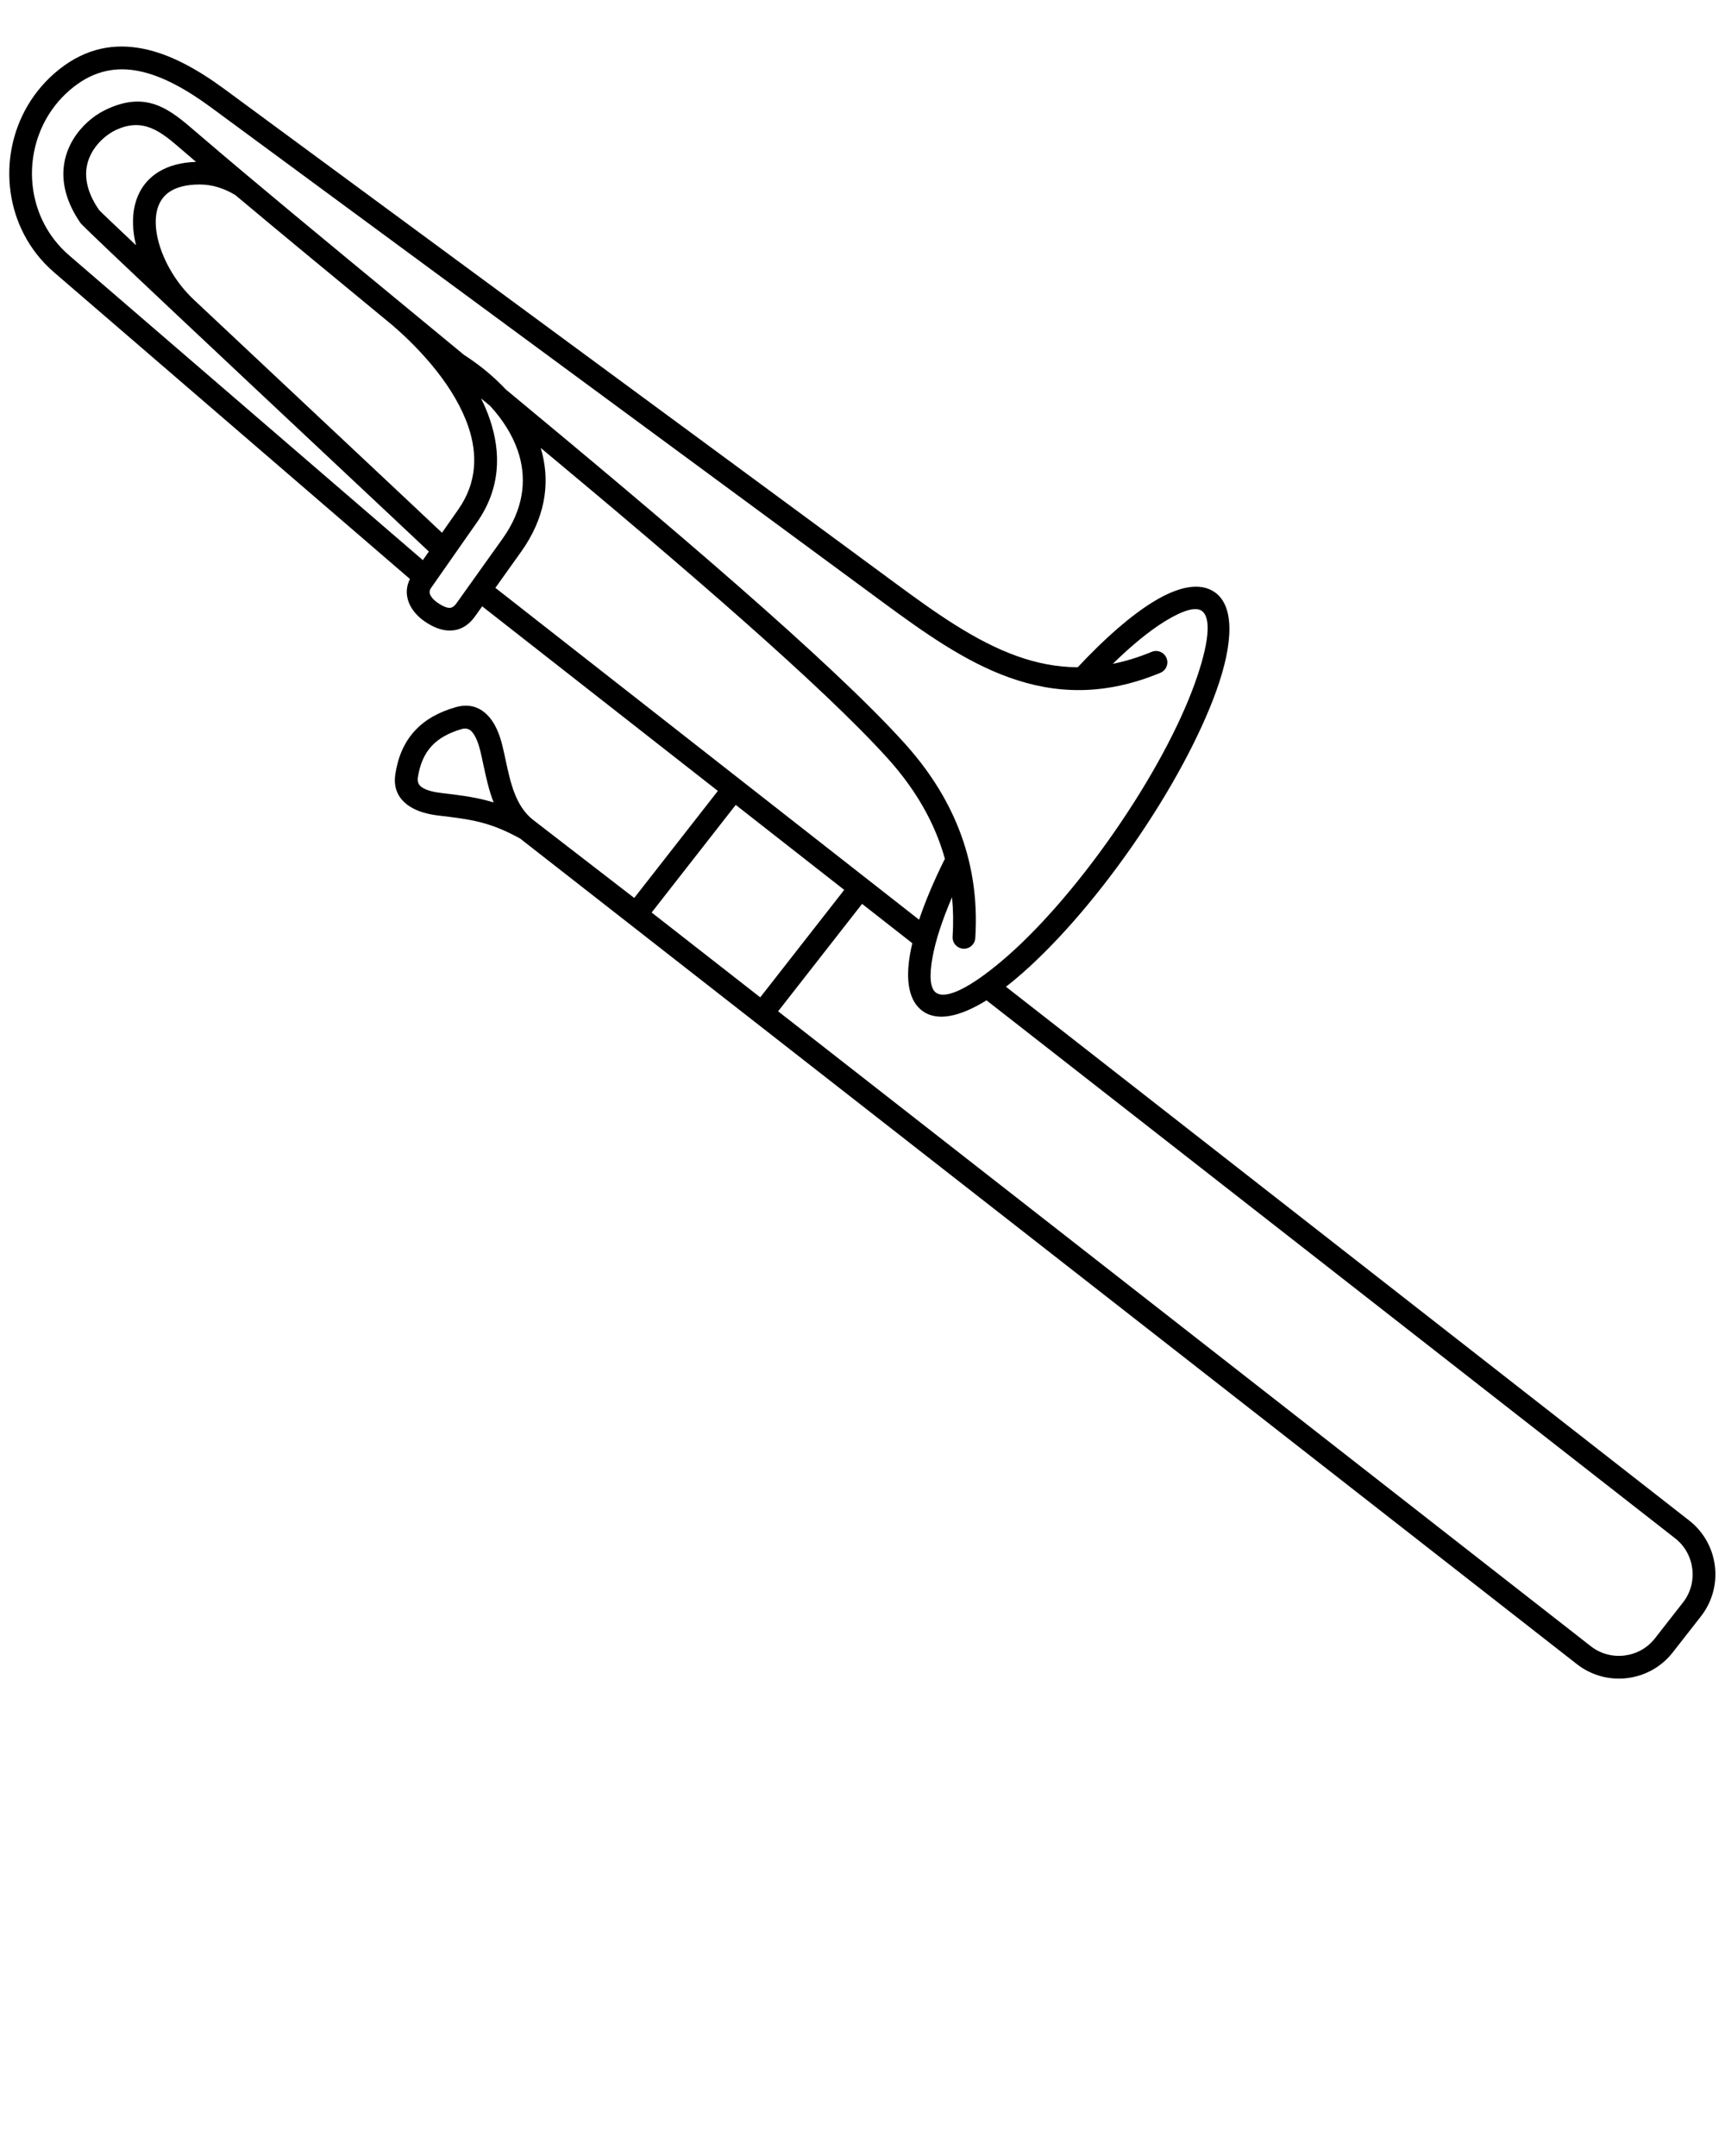 <?xml version="1.0" encoding="UTF-8"?>
<svg viewBox="0 0 60000 75000" xmlns="http://www.w3.org/2000/svg" xmlns:xlink="http://www.w3.org/1999/xlink" version="1.1">
 <g id="group">
  <path id="Path" d="M40058.719 22675.492 C40260.32 22592.633 40490.938 22688.898 40573.797 22890.5 40656.66 23092.109 40560.398 23322.73 40358.789 23405.59 38390.641 24220.938 36691.391 24136.23 35104.578 23568.242 33554.258 23013.32 32135.029 22001.09 30674.76 20925.398 L7351.249 3744.336 C6491.289 3110.859 5639.049 2632.141 4819.549 2470.102 4045.839 2317.109 3287.659 2452.648 2560.879 3024.289 2364.309 3178.898 2188.699 3347.406 2034.149 3526.75 1447.419 4207.594 1137.379 5063.227 1113.219 5926.188 1089.109 6787.563 1350.619 7655.461 1906.919 8362.742 2053.089 8548.563 2218.039 8722.211 2401.74 8880.516 L14707.539 19485.531 14916.52 19186.727 C14444.369 18739.227 12981.289 17366.34 11230.85 15723.801 9610.159 14203.031 7744.819 12452.66 6180.979 10980.09 L6180.399 10980.699 C6160.129 10961.57 6139.989 10942.219 6119.989 10922.66 4269.289 9179.781 2855.129 7839.172 2797.399 7755.367 2680.869 7586.172 2583.229 7418.93 2502.589 7254.258 2120.459 6473.859 2143.159 5790.672 2356.159 5235.203 2566.599 4686.422 2964.509 4271.383 3338.419 4013.828 3442.809 3941.938 3548.019 3880.883 3648.719 3831.57 5107.669 3117.188 5914.749 3812.586 6825.249 4597.117 L6930.359 4687.328 C8867.849 6349.203 11400.479 8437.258 14130.449 10687.988 L14175.239 10724.93 14175.339 10724.82 14179.909 10728.77 C14824.399 11260.117 15479.669 11800.398 16140.289 12345.938 16249.059 12416.039 16358.739 12490.52 16469.109 12569.25 16882.369 12864.02 17260.318 13191.352 17590.469 13545.129 23188.609 18182.102 28885.83 23004.059 31451.5 25842.84 32256.59 26733.648 32918.09 27729.039 33356.438 28851.227 33797.07 29979.32 34012.719 31232.547 33923.188 32632.5 33909.527 32850.34 33721.84 33015.859 33504 33002.191 33286.16 32988.531 33120.648 32800.848 33134.309 32583.008 33164.711 32107.547 33156.711 31651.059 33114.09 31212.469 32771.871 32008.859 32540.369 32719.41 32435.58 33299.809 32318.559 33947.84 32350.439 34388.59 32558.59 34533.391 32913.438 34780.219 33755.23 34345.039 34829.32 33441.891 36019.438 32441.18 37415.77 30873.141 38736.148 28975 40054.188 27080.211 41038.23 25225.328 41563.711 23758.109 42037.09 22436.391 42152.988 21495.82 41799.199 21249.711 41580.277 21097.43 41126.879 21239.258 40522.109 21610.77 39984.75 21940.867 39365.738 22446.328 38705.531 23092.992 39141.23 23005.938 39591.41 22869.078 40058.719 22675.492 Z M17170.578 27913.789 C17003.768 27492 16907.428 27042.551 16813.879 26605.781 16776.168 26429.68 16738.889 26255.688 16705.998 26120.758 16645.158 25871.242 16554.918 25618.961 16420.527 25462.59 16337.128 25365.531 16221.548 25314.813 16060.958 25361.258 15608.358 25492.18 15257.998 25685.898 15008.068 25958.398 14762.678 26225.93 14605.568 26583.078 14534.148 27046.43 L14533.928 27046.41 C14509.058 27211 14571.938 27318.461 14675.918 27388.02 14842.028 27499.148 15098.948 27556.633 15352.258 27586 15957.588 27656.199 16441.578 27718.563 16933.629 27846.801 17012.758 27867.422 17091.578 27889.66 17170.578 27913.789 Z M17587.299 26441.828 C17754.348 27221.781 17931.617 28049.301 18550.447 28527.09 L22060.229 31236.859 24969.289 27513.699 16771.479 21092.48 16523.85 21439.641 C16274.669 21788.969 15973.438 21934.813 15639.849 21934.758 15345.179 21934.711 15051.448 21810.813 14764.438 21612.02 14738.459 21594.031 14713.389 21575.75 14689.389 21557.258 14466.559 21385.648 14285.658 21161.891 14201.749 20908.301 14120.599 20663.07 14126.358 20401.102 14260.339 20141.16 14252.799 20135.52 14245.398 20129.578 14238.158 20123.328 L1885.099 9477.59 C1659.379 9283.07 1459.479 9073.219 1285.109 8851.539 611.759 7995.453 295.189 6945.758 324.339 5904.531 353.439 4864.922 728.059 3832.859 1437.089 3010.109 1626.729 2790.031 1838.549 2586.156 2072.079 2402.469 3003.149 1670.156 3976.509 1496.922 4971.139 1693.586 5919.999 1881.219 6873.039 2410.656 7818.389 3107.047 L31141.908 20288.102 C32552.039 21326.871 33919.938 22303.422 35370.637 22822.68 36047.598 23064.992 36747.859 23208.391 37486.809 23212.25 38433.5 22195.43 39341.16 21409.051 40110.66 20936.352 40994.078 20393.648 41745.047 20248.191 42250.879 20600.039 42936.539 21077.008 42908.66 22350.633 42309.27 24024.18 41762 25552.23 40744.277 27473.789 39385.859 29426.633 38029.777 31376.078 36581.68 32998.289 35336.668 34045.152 35219.59 34143.59 35103.859 34236.922 34989.598 34325.211 L58754.148 52893.531 C59270.02 53296.609 59573.918 53872.543 59647.961 54475.711 59721.949 55078.531 59566.371 55710.641 59163.34 56226.449 L58182.531 57481.73 C57779.449 57997.602 57203.508 58301.52 56600.348 58375.543 55997.531 58449.531 55365.41 58293.953 54849.59 57890.922 L18133.801 29203.203 C18123.02 29194.781 18112.791 29185.91 18103.131 29176.633 17584.43 28889.961 17162.75 28722.25 16735.641 28610.93 16301.461 28497.77 15841.62 28438.953 15262.551 28371.789 14905.79 28330.43 14526.971 28238.121 14236.62 28043.871 13884.44 27808.258 13670.15 27455.102 13751.471 26927.32 L13751.471 26925.781 C13847.311 26304.031 14071.15 25810.59 14426.46 25423.211 14777.25 25040.77 15247.46 24775.102 15841.311 24603.32 16361.33 24452.898 16741.701 24624.391 17020.711 24949.039 17248.73 25214.371 17387.461 25583.398 17473.221 25935.148 17518.93 26122.672 17552.92 26281.289 17587.301 26441.828 Z M22684.768 31719.051 L22685.709 31719.77 22684.658 31719.188 22665.979 31743.09 26443.289 34694.469 29364.199 30956.148 25590.459 28000.23 Z M29985.348 31442.703 L27065.018 35180.27 55335.289 57269.102 C55677.547 57536.52 56099.828 57639.422 56504.438 57589.75 56908.719 57540.129 57293.348 57338.211 57560.719 56996.031 L58541.52 55740.75 C58808.938 55398.5 58911.828 54976.211 58862.168 54571.621 58812.547 54167.34 58610.629 53782.711 58268.449 53515.34 L34313.348 34798.129 C33391.84 35370.18 32612.908 35535.051 32106.908 35183.059 31617.449 34842.59 31484.668 34126.41 31659.068 33160.598 31679.379 33048.078 31703.869 32931.48 31732.389 32811.121 Z M17230.117 20449.48 L31968.527 31993.844 C32178.357 31367.551 32470.688 30672.121 32836.207 29933.672 32845.406 29915.031 32855.879 29897.441 32867.477 29880.953 32796.957 29626.992 32714.197 29379.75 32620.139 29138.93 32217.607 28108.41 31608.639 27192.672 30866.799 26371.859 28596.688 23860.094 23798.697 19739.203 18808.059 15581.992 19130.027 16655.5 19016.627 17817.57 18275.738 18972.871 18230.627 19043.211 18180.668 19116.852 18125.777 19193.813 Z M17046.219 14118.871 L16732.969 13859.551 C16851.588 14098.48 16954.688 14342.051 17038.559 14588.93 17436.398 15759.898 17410.068 16997.66 16591.117 18168.563 L15003.488 20438.523 C14998.468 20445.031 14994.108 20450.969 14990.438 20456.281 14940.188 20528.813 14932.978 20598.75 14953.508 20660.813 14985.198 20756.59 15066.958 20851.453 15171.988 20932.34 15185.818 20942.992 15199.518 20953.008 15213.008 20962.352 15376.228 21075.398 15523.358 21145.859 15639.848 21145.883 15717.428 21145.891 15797.808 21097.551 15880.378 20981.781 L17482.299 18735.961 C17525.059 18676 17567.857 18612.609 17610.598 18545.941 18247.299 17553.102 18317.777 16562.898 18004.639 15662.93 17813.277 15112.969 17480.588 14591.781 17046.219 14118.871 Z M13658.798 11321.781 L13629.268 11297.43 C11657.508 9671.801 9787.938 8130.398 8183.928 6784.57 7984.148 6665.18 7783.198 6574.008 7579.068 6512.563 7368.888 6449.297 7156.558 6417.203 6939.938 6417.844 6503.828 6419.133 6174.958 6502.781 5938.138 6646.234 5673.818 6806.344 5519.428 7053.492 5454.778 7347.75 5381.668 7680.578 5415.688 8072.508 5532.358 8476.664 5732.058 9168.375 6165.618 9880.461 6721.788 10405.27 L6721.218 10405.891 C8277.788 11869.352 10148.589 13624.813 11772.238 15148.383 13412.729 16687.742 14802.038 17991.41 15373.969 18532.703 L15944.559 17716.883 C16595.268 16786.531 16612.027 15790.789 16289.898 14842.621 15827.429 13481.371 14682.898 12205.801 13658.698 11321.891 Z M6818.808 5631.141 C6681.908 5514.492 6547.798 5399.852 6416.798 5287.5 L6308.608 5194.188 C5607.598 4590.172 4986.198 4054.773 3995.198 4540 3931.468 4571.211 3861.148 4612.422 3786.988 4663.5 3521.948 4846.063 3241.148 5137.008 3095.538 5516.734 2952.478 5889.797 2941.698 6357.742 3211.028 6907.773 3273.158 7034.648 3351.218 7167.641 3447.068 7306.789 3465.428 7333.438 3956.108 7800.297 4730.378 8531.234 4614.608 8058.773 4590.508 7594.297 4681.358 7180.68 4791.278 6680.359 5061.868 6255.25 5529.778 5971.813 5860.818 5771.281 6286.528 5648.641 6818.808 5631.141 Z" fill="#000000" fill-opacity="1" stroke="none"/>
 </g>
</svg>

